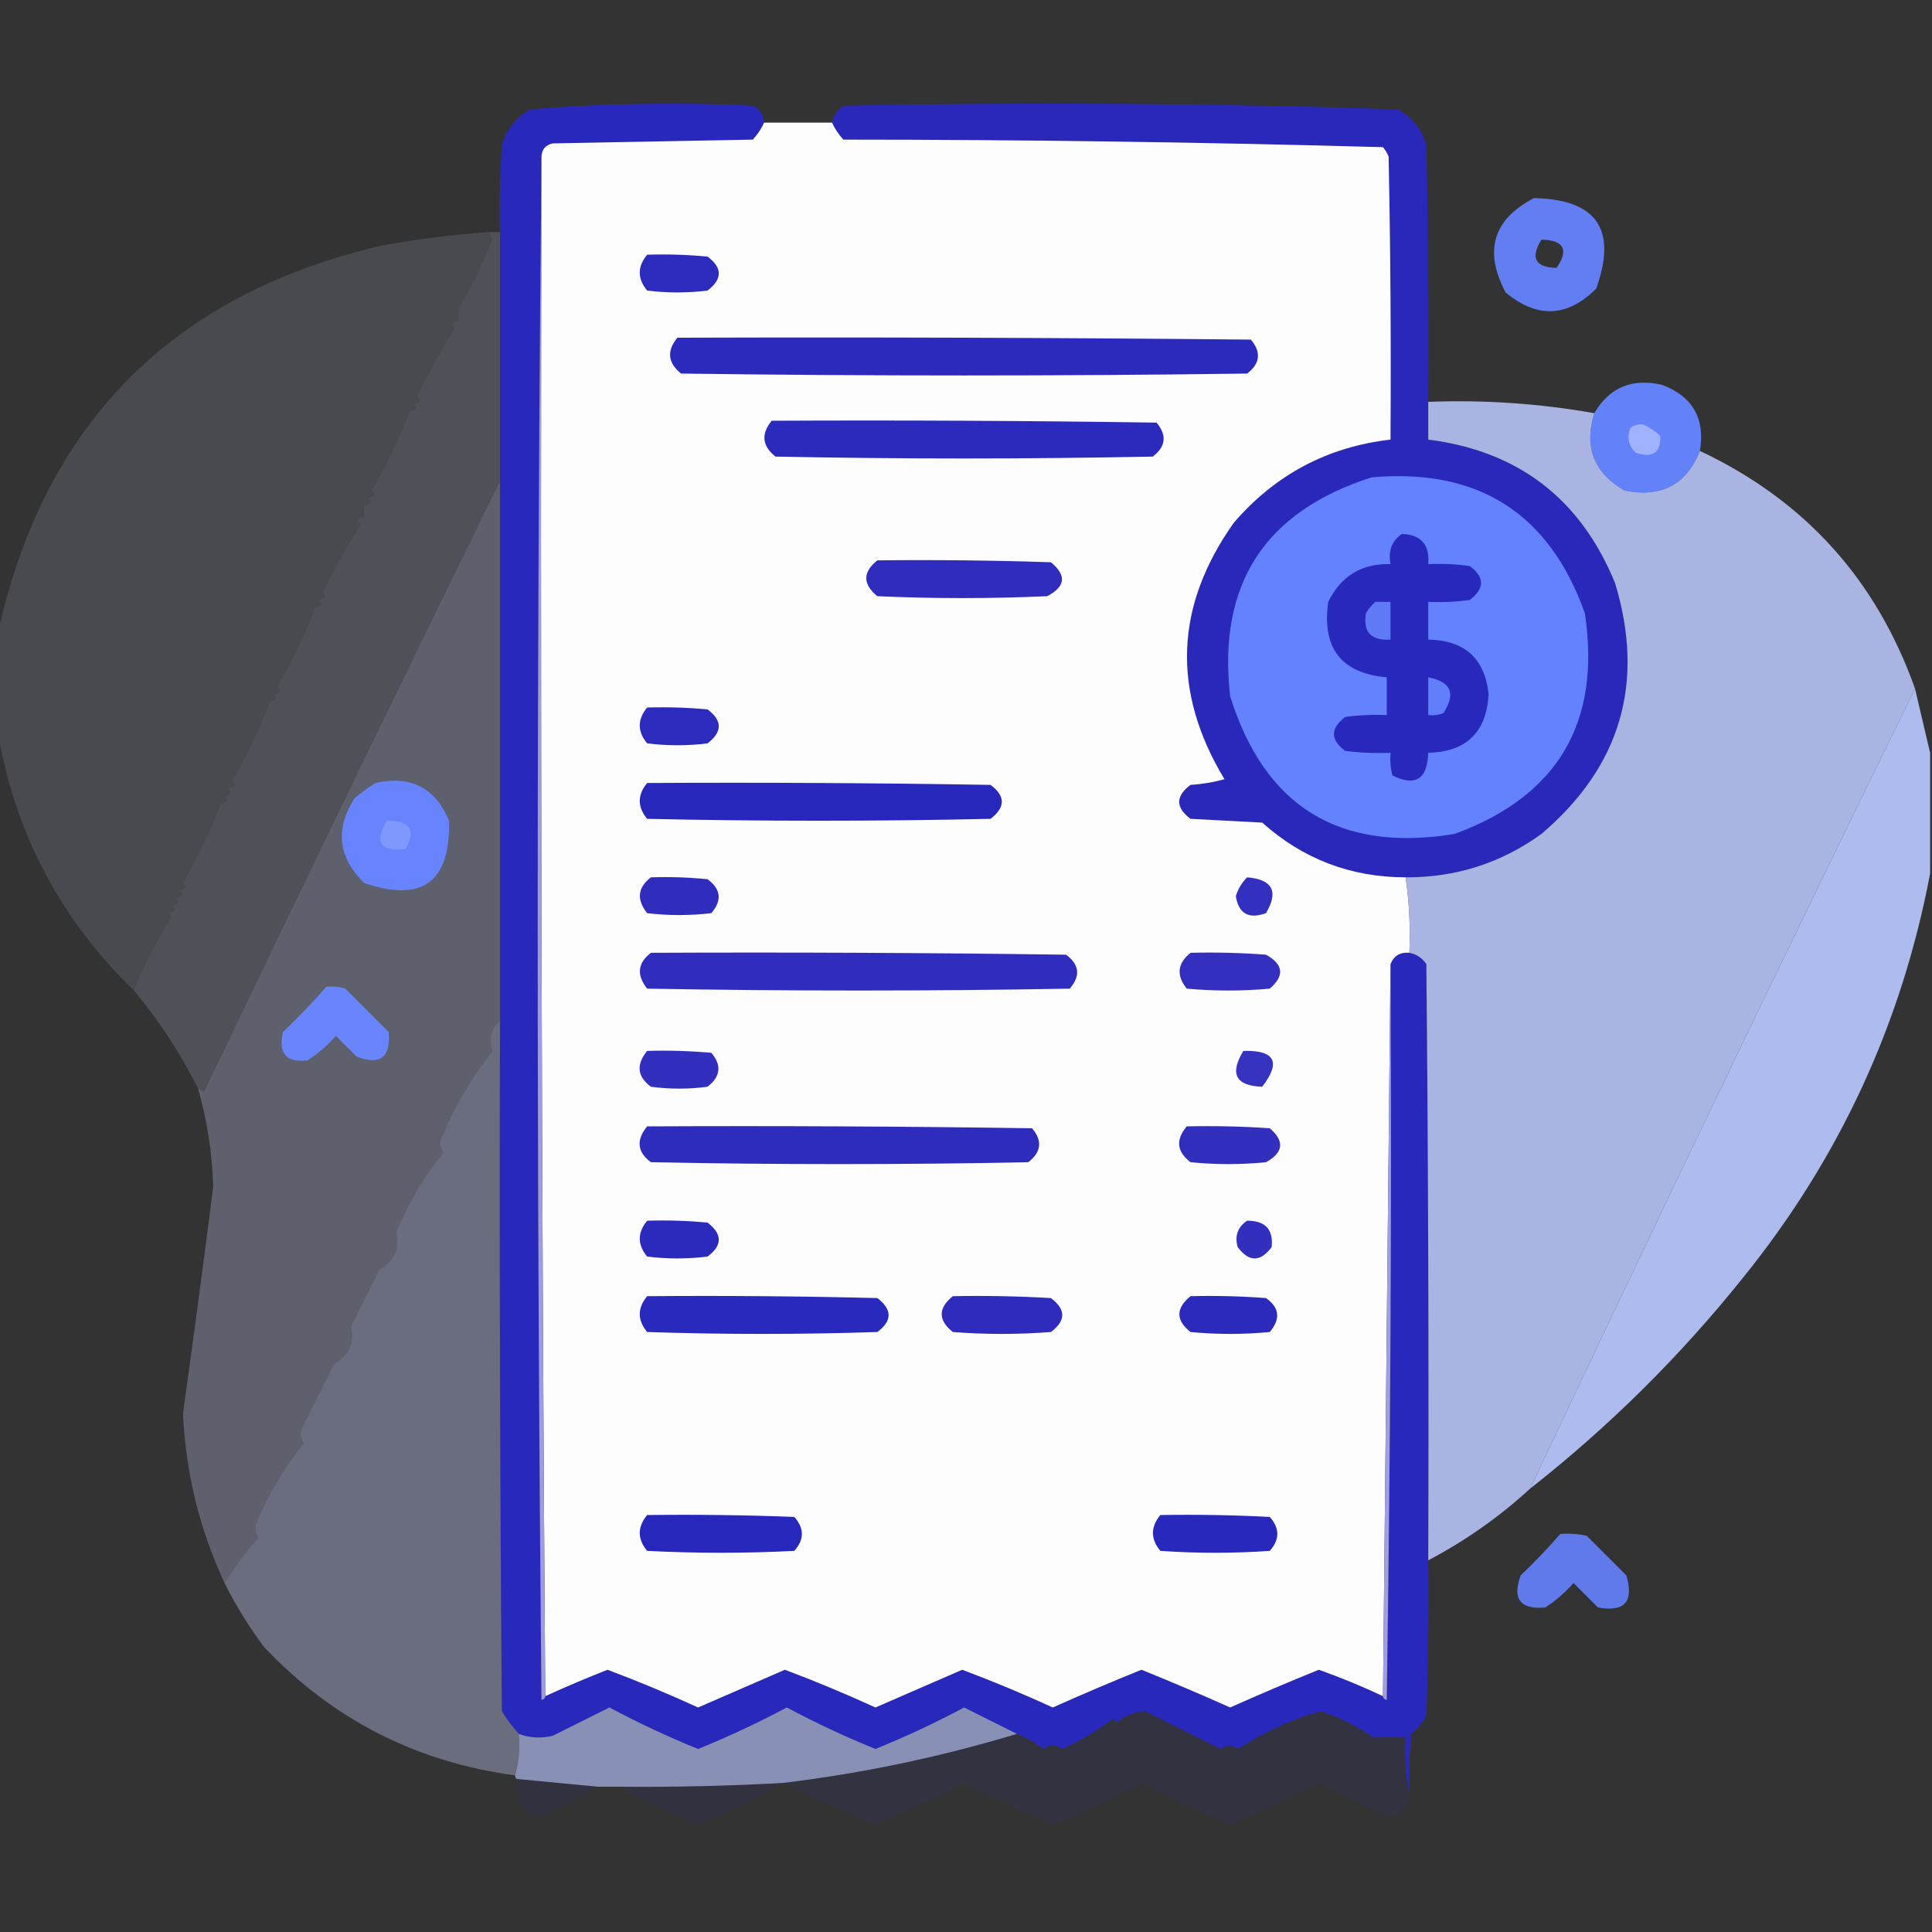 <?xml version="1.0" encoding="UTF-8"?>
<!DOCTYPE svg PUBLIC "-//W3C//DTD SVG 1.1//EN" "http://www.w3.org/Graphics/SVG/1.1/DTD/svg11.dtd">
<svg xmlns="http://www.w3.org/2000/svg" version="1.1" width="512px" height="512px" style="shape-rendering:geometricPrecision; text-rendering:geometricPrecision; image-rendering:optimizeQuality; fill-rule:evenodd; clip-rule:evenodd" xmlns:xlink="http://www.w3.org/1999/xlink">
<rect width="100%" height="100%" fill="#333333" stroke="none"/>
<g><path style="opacity:0.992" fill="#2a29bd" d="M 202.5,32.5 C 201.781,34.091 200.781,35.591 199.5,37C 181.833,37.333 164.167,37.667 146.5,38C 144.574,38.422 143.574,39.589 143.5,41.5C 142.167,177.667 142.167,314.001 143.5,450.5C 144.107,450.376 144.44,450.043 144.5,449.5C 149.981,447.007 155.481,444.673 161,442.5C 169.097,445.547 177.097,448.88 185,452.5C 192.714,449.14 200.381,445.806 208,442.5C 216.097,445.547 224.097,448.88 232,452.5C 239.714,449.14 247.381,445.806 255,442.5C 263.067,445.529 271.067,448.863 279,452.5C 286.814,449.007 294.647,445.673 302.5,442.5C 310.353,445.673 318.186,449.007 326,452.5C 333.784,449.024 341.617,445.691 349.5,442.5C 355.251,444.54 360.918,446.873 366.5,449.5C 366.56,450.043 366.893,450.376 367.5,450.5C 368.5,385.503 368.833,320.503 368.5,255.5C 369.401,253.273 371.067,252.273 373.5,252.5C 375.371,252.859 376.871,253.859 378,255.5C 378.5,308.166 378.667,360.832 378.5,413.5C 378.667,427.171 378.5,440.837 378,454.5C 377.047,456.455 375.713,458.122 374,459.5C 373.501,464.823 373.334,470.156 373.5,475.5C 372.513,470.695 372.179,465.695 372.5,460.5C 369.455,460.296 366.621,460.296 364,460.5C 359.671,457.424 355.004,455.091 350,453.5C 342.436,455.579 335.102,458.912 328,463.5C 326.542,462.253 325.042,462.253 323.5,463.5C 317.212,460.356 310.545,457.023 303.5,453.5C 300.613,453.627 298.113,454.627 296,456.5C 295.667,456.167 295.333,455.833 295,455.5C 290.321,458.921 285.821,461.587 281.5,463.5C 279.833,462.167 278.167,462.167 276.5,463.5C 274.336,461.787 272.003,460.454 269.5,459.5C 264.86,457.18 260.193,454.847 255.5,452.5C 247.835,456.583 240.002,460.25 232,463.5C 223.998,460.25 216.165,456.583 208.5,452.5C 200.835,456.583 193.002,460.25 185,463.5C 177.029,460.266 169.196,456.6 161.5,452.5C 156.5,455 151.5,457.5 146.5,460C 143.408,460.736 140.408,460.569 137.5,459.5C 135.832,457.66 134.332,455.66 133,453.5C 132.5,392.501 132.333,331.501 132.5,270.5C 132.5,222.833 132.5,175.167 132.5,127.5C 132.5,105.5 132.5,83.5 132.5,61.5C 132.334,53.826 132.5,46.159 133,38.5C 134.187,34.291 136.687,31.124 140.5,29C 160.102,27.37 179.768,27.037 199.5,28C 201.376,28.918 202.376,30.418 202.5,32.5 Z"/></g>
<g><path style="opacity:0.985" fill="#2928bd" d="M 378.5,106.5 C 378.5,109.833 378.5,113.167 378.5,116.5C 402.356,119.516 418.856,132.182 428,154.5C 436.018,180.93 429.518,203.097 408.5,221C 397.789,228.736 385.789,232.57 372.5,232.5C 357.969,232.491 345.302,227.657 334.5,218C 328.167,217.667 321.833,217.333 315.5,217C 311.5,214 311.5,211 315.5,208C 318.553,207.821 321.553,207.321 324.5,206.5C 310.469,183.275 311.302,160.609 327,138.5C 338.001,125.75 351.835,118.417 368.5,116.5C 368.667,91.498 368.5,66.498 368,41.5C 367.626,40.584 367.126,39.75 366.5,39C 318.917,37.676 271.25,37.01 223.5,37C 222.219,35.591 221.219,34.091 220.5,32.5C 220.859,30.629 221.859,29.129 223.5,28C 272.559,27.014 321.559,27.348 370.5,29C 374.313,31.124 376.813,34.291 378,38.5C 378.5,61.164 378.667,83.831 378.5,106.5 Z"/></g>
<g><path style="opacity:1" fill="#fdfdfe" d="M 202.5,32.5 C 208.5,32.5 214.5,32.5 220.5,32.5C 221.219,34.091 222.219,35.591 223.5,37C 271.25,37.01 318.917,37.676 366.5,39C 367.126,39.75 367.626,40.584 368,41.5C 368.5,66.498 368.667,91.498 368.5,116.5C 351.835,118.417 338.001,125.75 327,138.5C 311.302,160.609 310.469,183.275 324.5,206.5C 321.553,207.321 318.553,207.821 315.5,208C 311.5,211 311.5,214 315.5,217C 321.833,217.333 328.167,217.667 334.5,218C 345.302,227.657 357.969,232.491 372.5,232.5C 373.46,239.078 373.793,245.745 373.5,252.5C 371.067,252.273 369.401,253.273 368.5,255.5C 367.833,320.167 367.167,384.833 366.5,449.5C 360.918,446.873 355.251,444.54 349.5,442.5C 341.617,445.691 333.784,449.024 326,452.5C 318.186,449.007 310.353,445.673 302.5,442.5C 294.647,445.673 286.814,449.007 279,452.5C 271.067,448.863 263.067,445.529 255,442.5C 247.381,445.806 239.714,449.14 232,452.5C 224.097,448.88 216.097,445.547 208,442.5C 200.381,445.806 192.714,449.14 185,452.5C 177.097,448.88 169.097,445.547 161,442.5C 155.481,444.673 149.981,447.007 144.5,449.5C 143.5,313.668 143.167,177.668 143.5,41.5C 143.574,39.589 144.574,38.422 146.5,38C 164.167,37.667 181.833,37.333 199.5,37C 200.781,35.591 201.781,34.091 202.5,32.5 Z"/></g>
<g><path style="opacity:1" fill="#9c9ce0" d="M 143.5,41.5 C 143.167,177.668 143.5,313.668 144.5,449.5C 144.44,450.043 144.107,450.376 143.5,450.5C 142.167,314.001 142.167,177.667 143.5,41.5 Z"/></g>
<g><path style="opacity:0.939" fill="#6583fe" d="M 406.5,52.5 C 423.163,52.826 428.663,60.826 423,76.5C 415.355,84.112 407.355,84.446 399,77.5C 393.173,66.49 395.673,58.156 406.5,52.5 Z M 408.5,63.5 C 414.488,63.664 415.821,66.164 412.5,71C 406.834,70.835 405.501,68.335 408.5,63.5 Z"/></g>
<g><path style="opacity:0.139" fill="#cfdbff" d="M 129.5,61.5 C 129.804,62.15 130.137,62.816 130.5,63.5C 127.471,70.706 124.471,76.873 121.5,82C 121.5,83 121.5,84 121.5,85C 119.699,85.317 119.366,85.984 120.5,87C 116.943,92.772 113.61,98.772 110.5,105C 111.634,106.016 111.301,106.683 109.5,107C 110.634,108.016 110.301,108.683 108.5,109C 106.329,115.076 102.996,122.076 98.5,130C 99.634,131.016 99.301,131.683 97.5,132C 98.634,133.016 98.301,133.683 96.5,134C 96.5,135 96.5,136 96.5,137C 94.699,137.317 94.366,137.984 95.5,139C 91.943,144.772 88.61,150.772 85.5,157C 86.634,158.016 86.301,158.683 84.5,159C 85.634,160.016 85.301,160.683 83.5,161C 81.329,167.076 77.996,174.076 73.5,182C 74.634,183.016 74.301,183.683 72.5,184C 73.634,185.016 73.301,185.683 71.5,186C 69.329,192.076 65.996,199.076 61.5,207C 62.634,208.016 62.301,208.683 60.5,209C 61.634,210.016 61.301,210.683 59.5,211C 60.634,212.016 60.301,212.683 58.5,213C 56.119,219.471 52.786,226.471 48.5,234C 49.634,235.016 49.301,235.683 47.5,236C 48.634,237.016 48.301,237.683 46.5,238C 47.634,239.016 47.301,239.683 45.5,240C 46.634,241.016 46.301,241.683 44.5,242C 44.833,242.333 45.167,242.667 45.5,243C 41.346,249.482 38.012,255.982 35.5,262.5C 16.138,243.778 4.138,221.112 -0.5,194.5C -0.5,185.5 -0.5,176.5 -0.5,167.5C 11.815,112.018 45.815,77.851 101.5,65C 110.824,63.326 120.157,62.159 129.5,61.5 Z"/></g>
<g><path style="opacity:1" fill="#2d2bbd" d="M 171.5,67.5 C 176.844,67.334 182.177,67.501 187.5,68C 191.482,70.951 191.482,73.951 187.5,77C 182.167,77.667 176.833,77.667 171.5,77C 168.888,73.836 168.888,70.669 171.5,67.5 Z"/></g>
<g><path style="opacity:0.182" fill="#ccd9ff" d="M 129.5,61.5 C 130.5,61.5 131.5,61.5 132.5,61.5C 132.5,83.5 132.5,105.5 132.5,127.5C 106.108,181.286 79.941,235.286 54,289.5C 53.617,288.944 53.117,288.611 52.5,288.5C 47.842,279.187 42.175,270.52 35.5,262.5C 38.012,255.982 41.346,249.482 45.5,243C 45.167,242.667 44.833,242.333 44.5,242C 46.301,241.683 46.634,241.016 45.5,240C 47.301,239.683 47.634,239.016 46.5,238C 48.301,237.683 48.634,237.016 47.5,236C 49.301,235.683 49.634,235.016 48.5,234C 52.786,226.471 56.119,219.471 58.5,213C 60.301,212.683 60.634,212.016 59.5,211C 61.301,210.683 61.634,210.016 60.5,209C 62.301,208.683 62.634,208.016 61.5,207C 65.996,199.076 69.329,192.076 71.5,186C 73.301,185.683 73.634,185.016 72.5,184C 74.301,183.683 74.634,183.016 73.5,182C 77.996,174.076 81.329,167.076 83.5,161C 85.301,160.683 85.634,160.016 84.5,159C 86.301,158.683 86.634,158.016 85.5,157C 88.61,150.772 91.943,144.772 95.5,139C 94.366,137.984 94.699,137.317 96.5,137C 96.5,136 96.5,135 96.5,134C 98.301,133.683 98.634,133.016 97.5,132C 99.301,131.683 99.634,131.016 98.5,130C 102.996,122.076 106.329,115.076 108.5,109C 110.301,108.683 110.634,108.016 109.5,107C 111.301,106.683 111.634,106.016 110.5,105C 113.61,98.772 116.943,92.772 120.5,87C 119.366,85.984 119.699,85.317 121.5,85C 121.5,84 121.5,83 121.5,82C 124.471,76.873 127.471,70.706 130.5,63.5C 130.137,62.816 129.804,62.15 129.5,61.5 Z"/></g>
<g><path style="opacity:1" fill="#2c2abd" d="M 179.5,89.5 C 230.168,89.333 280.834,89.5 331.5,90C 334.299,93.339 333.966,96.339 330.5,99C 280.5,99.667 230.5,99.667 180.5,99C 176.968,96.172 176.634,93.005 179.5,89.5 Z"/></g>
<g><path style="opacity:0.976" fill="#6583fe" d="M 450.5,119.5 C 446.902,128.469 440.235,131.969 430.5,130C 422.398,125.294 419.731,118.461 422.5,109.5C 426.515,102.651 432.515,100.151 440.5,102C 448.587,105.08 451.921,110.913 450.5,119.5 Z"/></g>
<g><path style="opacity:1" fill="#2c2abd" d="M 204.5,111.5 C 238.502,111.333 272.502,111.5 306.5,112C 309.299,115.339 308.966,118.339 305.5,121C 272.167,121.667 238.833,121.667 205.5,121C 201.968,118.172 201.634,115.005 204.5,111.5 Z"/></g>
<g><path style="opacity:0.702" fill="#b9c7ff" d="M 435.5,112.5 C 437.091,113.219 438.591,114.219 440,115.5C 440.165,119.977 437.998,121.477 433.5,120C 431.604,118.192 431.104,116.025 432,113.5C 433.011,112.663 434.178,112.33 435.5,112.5 Z"/></g>
<g><path style="opacity:1" fill="#6482fd" d="M 363.5,126.5 C 391.748,124.026 410.582,136.026 420,162.5C 424.36,191.451 412.86,210.951 385.5,221C 354.995,226.006 335.162,213.839 326,184.5C 322.639,154.884 335.139,135.551 363.5,126.5 Z"/></g>
<g><path style="opacity:0.283" fill="#cad6ff" d="M 132.5,127.5 C 132.5,175.167 132.5,222.833 132.5,270.5C 130.043,272.739 129.377,275.406 130.5,278.5C 125.015,285.451 120.515,293.118 117,301.5C 116.405,302.899 116.572,304.232 117.5,305.5C 112.35,311.781 108.183,318.781 105,326.5C 106,330.841 104.5,334.175 100.5,336.5C 98,341.5 95.5,346.5 93,351.5C 94,355.841 92.5,359.175 88.5,361.5C 85.667,367.167 82.833,372.833 80,378.5C 79.405,379.899 79.572,381.232 80.5,382.5C 75.35,388.781 71.183,395.781 68,403.5C 67.405,404.899 67.572,406.232 68.5,407.5C 65.163,411.272 62.163,415.272 59.5,419.5C 52.863,405.283 49.196,390.283 48.5,374.5C 51.298,354.511 53.965,334.511 56.5,314.5C 56.247,305.651 54.914,296.984 52.5,288.5C 53.117,288.611 53.617,288.944 54,289.5C 79.941,235.286 106.108,181.286 132.5,127.5 Z"/></g>
<g><path style="opacity:1" fill="#2828bd" d="M 371.5,141.5 C 376.601,141.685 378.934,144.352 378.5,149.5C 382.182,149.335 385.848,149.501 389.5,150C 393.482,152.952 393.482,155.952 389.5,159C 385.848,159.499 382.182,159.665 378.5,159.5C 378.5,162.833 378.5,166.167 378.5,169.5C 388.178,169.683 393.511,174.516 394.5,184C 393.922,194.078 388.588,199.245 378.5,199.5C 378.277,206.519 375.11,208.519 369,205.5C 368.505,203.527 368.338,201.527 368.5,199.5C 364.486,199.666 360.486,199.499 356.5,199C 352.518,196.048 352.518,193.048 356.5,190C 360.152,189.501 363.818,189.335 367.5,189.5C 367.5,186.167 367.5,182.833 367.5,179.5C 355.433,178.421 350.267,171.754 352,159.5C 355.368,152.629 360.868,149.296 368.5,149.5C 367.829,146.014 368.829,143.347 371.5,141.5 Z"/></g>
<g><path style="opacity:1" fill="#302dbe" d="M 232.5,148.5 C 247.837,148.333 263.17,148.5 278.5,149C 282.717,152.473 282.384,155.473 277.5,158C 262.5,158.667 247.5,158.667 232.5,158C 228.599,154.792 228.599,151.626 232.5,148.5 Z"/></g>
<g><path style="opacity:0.864" fill="#bbc8fe" d="M 378.5,106.5 C 393.305,105.924 407.972,106.924 422.5,109.5C 419.731,118.461 422.398,125.294 430.5,130C 440.235,131.969 446.902,128.469 450.5,119.5C 478.231,132.566 497.231,153.566 507.5,182.5C 472.991,252.854 438.991,323.52 405.5,394.5C 397.336,401.993 388.336,408.326 378.5,413.5C 378.667,360.832 378.5,308.166 378,255.5C 376.871,253.859 375.371,252.859 373.5,252.5C 373.793,245.745 373.46,239.078 372.5,232.5C 385.789,232.57 397.789,228.736 408.5,221C 429.518,203.097 436.018,180.93 428,154.5C 418.856,132.182 402.356,119.516 378.5,116.5C 378.5,113.167 378.5,109.833 378.5,106.5 Z"/></g>
<g><path style="opacity:1" fill="#5f7af7" d="M 364.5,159.5 C 365.833,159.5 367.167,159.5 368.5,159.5C 368.5,162.833 368.5,166.167 368.5,169.5C 363.335,169.838 361.169,167.505 362,162.5C 362.698,161.309 363.531,160.309 364.5,159.5 Z"/></g>
<g><path style="opacity:1" fill="#627ffb" d="M 378.5,179.5 C 384.566,180.659 385.9,183.826 382.5,189C 381.207,189.49 379.873,189.657 378.5,189.5C 378.5,186.167 378.5,182.833 378.5,179.5 Z"/></g>
<g><path style="opacity:0.921" fill="#b8c6ff" d="M 507.5,182.5 C 508.852,188.279 510.185,193.946 511.5,199.5C 511.5,210.167 511.5,220.833 511.5,231.5C 503.951,271.315 487.451,306.982 462,338.5C 445.294,359.373 426.461,378.04 405.5,394.5C 438.991,323.52 472.991,252.854 507.5,182.5 Z"/></g>
<g><path style="opacity:1" fill="#2d2bbd" d="M 171.5,187.5 C 176.844,187.334 182.177,187.501 187.5,188C 191.482,190.952 191.482,193.952 187.5,197C 182.167,197.667 176.833,197.667 171.5,197C 168.888,193.836 168.888,190.669 171.5,187.5 Z"/></g>
<g><path style="opacity:1" fill="#6784fe" d="M 99.5,207.5 C 108.847,205.423 115.347,208.756 119,217.5C 119.394,233.773 111.894,239.273 96.5,234C 89.568,227.178 88.734,219.678 94,211.5C 95.812,210.023 97.645,208.69 99.5,207.5 Z"/></g>
<g><path style="opacity:1" fill="#2827bc" d="M 171.5,207.5 C 201.835,207.333 232.168,207.5 262.5,208C 266.482,210.952 266.482,213.952 262.5,217C 232.167,217.667 201.833,217.667 171.5,217C 168.888,213.836 168.888,210.669 171.5,207.5 Z"/></g>
<g><path style="opacity:0.253" fill="#c6d3ff" d="M 102.5,217.5 C 108.662,217.45 110.329,219.95 107.5,225C 100.798,225.802 99.132,223.302 102.5,217.5 Z"/></g>
<g><path style="opacity:1" fill="#302dbe" d="M 172.5,232.5 C 177.511,232.334 182.511,232.501 187.5,233C 191.072,235.626 191.405,238.626 188.5,242C 182.833,242.667 177.167,242.667 171.5,242C 168.636,238.376 168.969,235.209 172.5,232.5 Z"/></g>
<g><path style="opacity:1" fill="#3430bf" d="M 330.5,232.5 C 337.238,233.061 338.905,236.228 335.5,242C 330.932,243.65 328.266,242.15 327.5,237.5C 328.092,235.577 329.092,233.911 330.5,232.5 Z"/></g>
<g><path style="opacity:1" fill="#302dbe" d="M 172.5,252.5 C 209.168,252.333 245.835,252.5 282.5,253C 286.072,255.626 286.405,258.626 283.5,262C 246.167,262.667 208.833,262.667 171.5,262C 168.636,258.376 168.969,255.209 172.5,252.5 Z"/></g>
<g><path style="opacity:1" fill="#342fbe" d="M 315.5,252.5 C 322.175,252.334 328.842,252.5 335.5,253C 340.15,255.592 340.483,258.592 336.5,262C 329.167,262.667 321.833,262.667 314.5,262C 311.675,258.476 312.008,255.31 315.5,252.5 Z"/></g>
<g><path style="opacity:1" fill="#9e9ee1" d="M 368.5,255.5 C 368.833,320.503 368.5,385.503 367.5,450.5C 366.893,450.376 366.56,450.043 366.5,449.5C 367.167,384.833 367.833,320.167 368.5,255.5 Z"/></g>
<g><path style="opacity:0.999" fill="#6885fe" d="M 86.5,261.5 C 88.199,261.34 89.866,261.506 91.5,262C 95.333,265.833 99.167,269.667 103,273.5C 103.593,280.245 100.76,282.412 94.5,280C 92.667,278.167 90.833,276.333 89,274.5C 86.795,277.04 84.295,279.207 81.5,281C 75.839,281.667 73.672,279.167 75,273.5C 79.037,269.631 82.87,265.631 86.5,261.5 Z"/></g>
<g><path style="opacity:1" fill="#332fbe" d="M 171.5,278.5 C 177.176,278.334 182.843,278.501 188.5,279C 191.311,282.294 190.978,285.294 187.5,288C 182.5,288.667 177.5,288.667 172.5,288C 168.86,285.302 168.527,282.135 171.5,278.5 Z"/></g>
<g><path style="opacity:1" fill="#3732bf" d="M 329.5,278.5 C 337.877,278.274 339.544,281.441 334.5,288C 327.474,287.759 325.807,284.593 329.5,278.5 Z"/></g>
<g><path style="opacity:0.361" fill="#c7d4fe" d="M 132.5,270.5 C 132.333,331.501 132.5,392.501 133,453.5C 134.332,455.66 135.832,457.66 137.5,459.5C 137.815,463.371 137.482,467.038 136.5,470.5C 110.263,466.965 88.096,455.632 70,436.5C 65.988,431.14 62.488,425.474 59.5,419.5C 62.163,415.272 65.163,411.272 68.5,407.5C 67.572,406.232 67.405,404.899 68,403.5C 71.183,395.781 75.35,388.781 80.5,382.5C 79.572,381.232 79.405,379.899 80,378.5C 82.833,372.833 85.667,367.167 88.5,361.5C 92.5,359.175 94,355.841 93,351.5C 95.5,346.5 98,341.5 100.5,336.5C 104.5,334.175 106,330.841 105,326.5C 108.183,318.781 112.35,311.781 117.5,305.5C 116.572,304.232 116.405,302.899 117,301.5C 120.515,293.118 125.015,285.451 130.5,278.5C 129.377,275.406 130.043,272.739 132.5,270.5 Z"/></g>
<g><path style="opacity:1" fill="#2e2cbd" d="M 171.5,298.5 C 205.502,298.333 239.502,298.5 273.5,299C 276.311,302.294 275.978,305.294 272.5,308C 239.167,308.667 205.833,308.667 172.5,308C 168.86,305.302 168.527,302.135 171.5,298.5 Z"/></g>
<g><path style="opacity:1" fill="#322ebe" d="M 314.5,298.5 C 321.841,298.334 329.174,298.5 336.5,299C 340.483,302.408 340.15,305.408 335.5,308C 328.833,308.667 322.167,308.667 315.5,308C 311.846,305.209 311.513,302.043 314.5,298.5 Z"/></g>
<g><path style="opacity:1" fill="#2c2abd" d="M 171.5,323.5 C 176.844,323.334 182.177,323.501 187.5,324C 191.482,327.048 191.482,330.048 187.5,333C 182.167,333.667 176.833,333.667 171.5,333C 168.888,329.836 168.888,326.669 171.5,323.5 Z"/></g>
<g><path style="opacity:1" fill="#322ebe" d="M 330.5,323.5 C 335.325,323.488 337.491,325.821 337,330.5C 334,334.5 331,334.5 328,330.5C 327.162,327.519 327.995,325.186 330.5,323.5 Z"/></g>
<g><path style="opacity:1" fill="#2a29bd" d="M 171.5,343.5 C 191.836,343.333 212.169,343.5 232.5,344C 236.482,347.048 236.482,350.048 232.5,353C 212.167,353.667 191.833,353.667 171.5,353C 168.888,349.836 168.888,346.669 171.5,343.5 Z"/></g>
<g><path style="opacity:1" fill="#2e2bbd" d="M 252.5,343.5 C 261.173,343.334 269.84,343.5 278.5,344C 282.5,347 282.5,350 278.5,353C 269.833,353.667 261.167,353.667 252.5,353C 248.581,349.84 248.581,346.673 252.5,343.5 Z"/></g>
<g><path style="opacity:1" fill="#2c2abd" d="M 315.5,343.5 C 322.175,343.334 328.842,343.5 335.5,344C 339.085,346.528 339.418,349.528 336.5,353C 329.5,353.667 322.5,353.667 315.5,353C 311.562,349.887 311.562,346.72 315.5,343.5 Z"/></g>
<g><path style="opacity:1" fill="#2827bc" d="M 171.5,401.5 C 184.504,401.333 197.504,401.5 210.5,402C 213.167,405 213.167,408 210.5,411C 197.5,411.667 184.5,411.667 171.5,411C 168.888,407.836 168.888,404.669 171.5,401.5 Z"/></g>
<g><path style="opacity:1" fill="#2928bc" d="M 307.5,401.5 C 317.172,401.334 326.839,401.5 336.5,402C 339.167,405 339.167,408 336.5,411C 326.833,411.667 317.167,411.667 307.5,411C 304.888,407.836 304.888,404.669 307.5,401.5 Z"/></g>
<g><path style="opacity:0.902" fill="#6582fe" d="M 413.5,406.5 C 415.857,406.337 418.19,406.503 420.5,407C 424,410.5 427.5,414 431,417.5C 433.06,424.438 430.56,427.271 423.5,426C 421.333,423.833 419.167,421.667 417,419.5C 414.795,422.04 412.295,424.207 409.5,426C 402.875,426.584 400.708,423.751 403,417.5C 406.704,413.964 410.204,410.298 413.5,406.5 Z"/></g>
<g><path style="opacity:0.654" fill="#b5c1f9" d="M 269.5,459.5 C 249.198,465.627 228.531,469.96 207.5,472.5C 193.181,473.298 178.848,473.631 164.5,473.5C 162.5,473.5 160.5,473.5 158.5,473.5C 151.5,472.833 144.5,472.167 137.5,471.5C 136.833,471.5 136.5,471.167 136.5,470.5C 137.482,467.038 137.815,463.371 137.5,459.5C 140.408,460.569 143.408,460.736 146.5,460C 151.5,457.5 156.5,455 161.5,452.5C 169.196,456.6 177.029,460.266 185,463.5C 193.002,460.25 200.835,456.583 208.5,452.5C 216.165,456.583 223.998,460.25 232,463.5C 240.002,460.25 247.835,456.583 255.5,452.5C 260.193,454.847 264.86,457.18 269.5,459.5 Z"/></g>
<g><path style="opacity:0.104" fill="#2928b8" d="M 373.5,475.5 C 373.23,478.937 371.397,480.937 368,481.5C 361.788,478.644 355.621,475.644 349.5,472.5C 341.835,476.583 334.002,480.25 326,483.5C 317.998,480.25 310.165,476.583 302.5,472.5C 294.835,476.583 287.002,480.25 279,483.5C 270.998,480.25 263.165,476.583 255.5,472.5C 247.835,476.583 240.002,480.25 232,483.5C 223.765,479.965 215.598,476.299 207.5,472.5C 228.531,469.96 249.198,465.627 269.5,459.5C 272.003,460.454 274.336,461.787 276.5,463.5C 278.167,462.167 279.833,462.167 281.5,463.5C 285.821,461.587 290.321,458.921 295,455.5C 295.333,455.833 295.667,456.167 296,456.5C 298.113,454.627 300.613,453.627 303.5,453.5C 310.545,457.023 317.212,460.356 323.5,463.5C 325.042,462.253 326.542,462.253 328,463.5C 335.102,458.912 342.436,455.579 350,453.5C 355.004,455.091 359.671,457.424 364,460.5C 366.621,460.296 369.455,460.296 372.5,460.5C 372.179,465.695 372.513,470.695 373.5,475.5 Z"/></g>
<g><path style="opacity:0.098" fill="#2827b7" d="M 137.5,471.5 C 144.5,472.167 151.5,472.833 158.5,473.5C 153.598,476.535 148.432,479.202 143,481.5C 138.021,480.059 136.188,476.726 137.5,471.5 Z"/></g>
<g><path style="opacity:0.098" fill="#2928b9" d="M 207.5,472.5 C 200.386,476.806 192.886,480.473 185,483.5C 177.781,480.807 170.948,477.473 164.5,473.5C 178.848,473.631 193.181,473.298 207.5,472.5 Z"/></g>
</svg>
